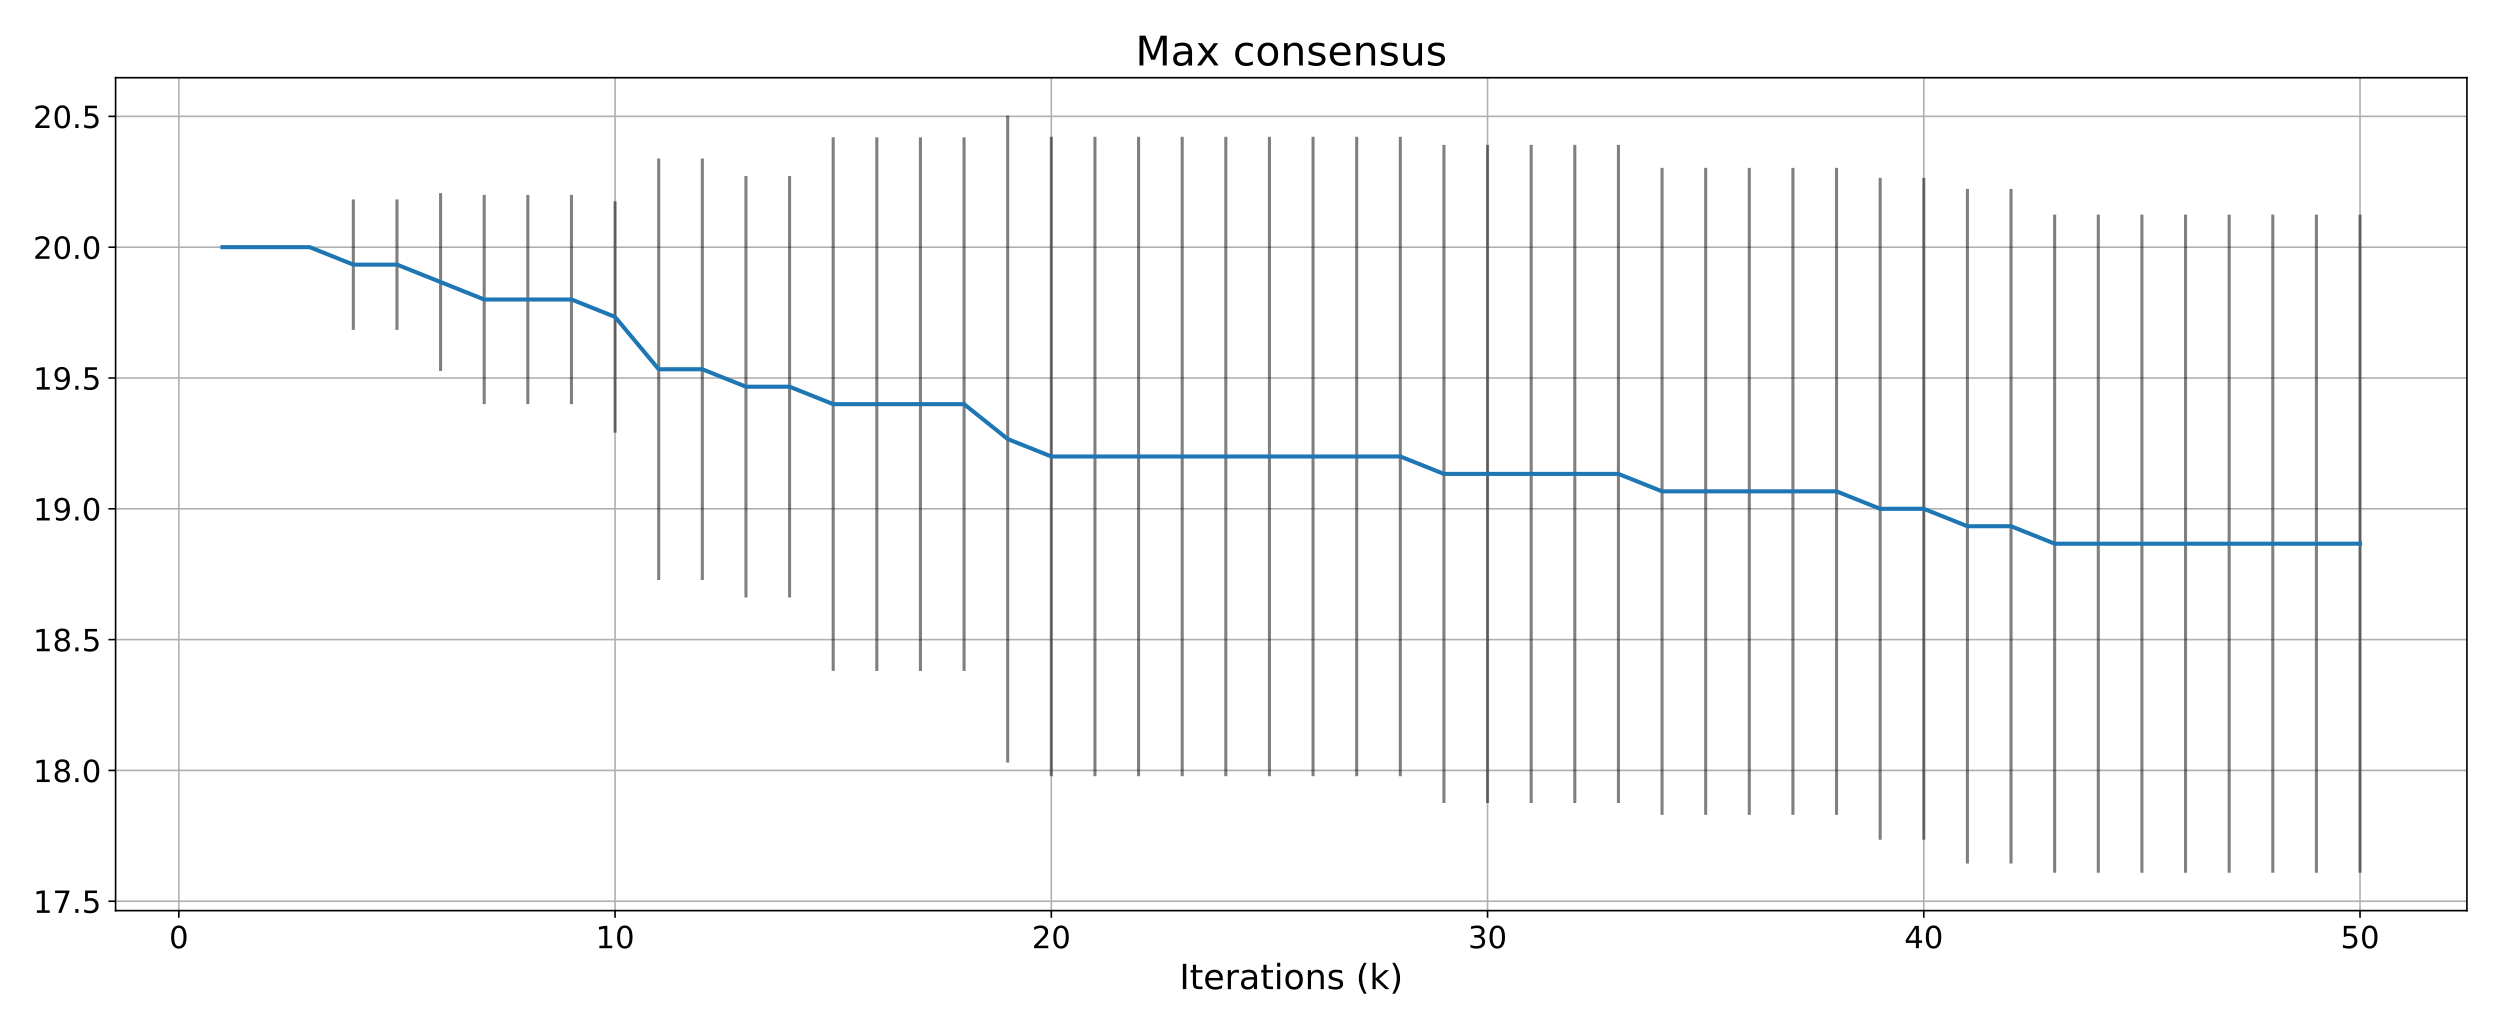 <?xml version="1.0" encoding="utf-8" standalone="no"?>
<!DOCTYPE svg PUBLIC "-//W3C//DTD SVG 1.1//EN"
  "http://www.w3.org/Graphics/SVG/1.1/DTD/svg11.dtd">
<!-- Created with matplotlib (https://matplotlib.org/) -->
<svg height="504pt" version="1.1" viewBox="0 0 1224 504" width="1224pt" xmlns="http://www.w3.org/2000/svg" xmlns:xlink="http://www.w3.org/1999/xlink">
 <defs>
  <style type="text/css">
*{stroke-linecap:butt;stroke-linejoin:round;white-space:pre;}
  </style>
 </defs>
 <g id="figure_1">
  <g id="patch_1">
   <path d="M 0 504 
L 1224 504 
L 1224 0 
L 0 0 
z
" style="fill:#ffffff;"/>
  </g>
  <g id="axes_1">
   <g id="patch_2">
    <path d="M 56.59 445.84 
L 1207.8 445.84 
L 1207.8 38.04 
L 56.59 38.04 
z
" style="fill:#ffffff;"/>
   </g>
   <g id="matplotlib.axis_1">
    <g id="xtick_1">
     <g id="line2d_1">
      <path clip-path="url(#p413edac8d7)" d="M 87.559 445.84 
L 87.559 38.04 
" style="fill:none;stroke:#b0b0b0;stroke-linecap:square;stroke-width:0.8;"/>
     </g>
     <g id="line2d_2">
      <defs>
       <path d="M 0 0 
L 0 3.5 
" id="m6148ec62ad" style="stroke:#000000;stroke-width:0.8;"/>
      </defs>
      <g>
       <use style="stroke:#000000;stroke-width:0.8;" x="87.559" xlink:href="#m6148ec62ad" y="445.84"/>
      </g>
     </g>
     <g id="text_1">
      <!-- 0 -->
      <defs>
       <path d="M 31.781 66.406 
Q 24.172 66.406 20.328 58.906 
Q 16.5 51.422 16.5 36.375 
Q 16.5 21.391 20.328 13.891 
Q 24.172 6.391 31.781 6.391 
Q 39.453 6.391 43.281 13.891 
Q 47.125 21.391 47.125 36.375 
Q 47.125 51.422 43.281 58.906 
Q 39.453 66.406 31.781 66.406 
z
M 31.781 74.219 
Q 44.047 74.219 50.516 64.516 
Q 56.984 54.828 56.984 36.375 
Q 56.984 17.969 50.516 8.266 
Q 44.047 -1.422 31.781 -1.422 
Q 19.531 -1.422 13.062 8.266 
Q 6.594 17.969 6.594 36.375 
Q 6.594 54.828 13.062 64.516 
Q 19.531 74.219 31.781 74.219 
z
" id="DejaVuSans-48"/>
      </defs>
      <g transform="translate(82.788 464.238)scale(0.15 -0.15)">
       <use xlink:href="#DejaVuSans-48"/>
      </g>
     </g>
    </g>
    <g id="xtick_2">
     <g id="line2d_3">
      <path clip-path="url(#p413edac8d7)" d="M 301.142 445.84 
L 301.142 38.04 
" style="fill:none;stroke:#b0b0b0;stroke-linecap:square;stroke-width:0.8;"/>
     </g>
     <g id="line2d_4">
      <g>
       <use style="stroke:#000000;stroke-width:0.8;" x="301.142" xlink:href="#m6148ec62ad" y="445.84"/>
      </g>
     </g>
     <g id="text_2">
      <!-- 10 -->
      <defs>
       <path d="M 12.406 8.297 
L 28.516 8.297 
L 28.516 63.922 
L 10.984 60.406 
L 10.984 69.391 
L 28.422 72.906 
L 38.281 72.906 
L 38.281 8.297 
L 54.391 8.297 
L 54.391 0 
L 12.406 0 
z
" id="DejaVuSans-49"/>
      </defs>
      <g transform="translate(291.598 464.238)scale(0.15 -0.15)">
       <use xlink:href="#DejaVuSans-49"/>
       <use x="63.623" xlink:href="#DejaVuSans-48"/>
      </g>
     </g>
    </g>
    <g id="xtick_3">
     <g id="line2d_5">
      <path clip-path="url(#p413edac8d7)" d="M 514.725 445.84 
L 514.725 38.04 
" style="fill:none;stroke:#b0b0b0;stroke-linecap:square;stroke-width:0.8;"/>
     </g>
     <g id="line2d_6">
      <g>
       <use style="stroke:#000000;stroke-width:0.8;" x="514.725" xlink:href="#m6148ec62ad" y="445.84"/>
      </g>
     </g>
     <g id="text_3">
      <!-- 20 -->
      <defs>
       <path d="M 19.188 8.297 
L 53.609 8.297 
L 53.609 0 
L 7.328 0 
L 7.328 8.297 
Q 12.938 14.109 22.625 23.891 
Q 32.328 33.688 34.812 36.531 
Q 39.547 41.844 41.422 45.531 
Q 43.312 49.219 43.312 52.781 
Q 43.312 58.594 39.234 62.25 
Q 35.156 65.922 28.609 65.922 
Q 23.969 65.922 18.812 64.312 
Q 13.672 62.703 7.812 59.422 
L 7.812 69.391 
Q 13.766 71.781 18.938 73 
Q 24.125 74.219 28.422 74.219 
Q 39.75 74.219 46.484 68.547 
Q 53.219 62.891 53.219 53.422 
Q 53.219 48.922 51.531 44.891 
Q 49.859 40.875 45.406 35.406 
Q 44.188 33.984 37.641 27.219 
Q 31.109 20.453 19.188 8.297 
z
" id="DejaVuSans-50"/>
      </defs>
      <g transform="translate(505.181 464.238)scale(0.15 -0.15)">
       <use xlink:href="#DejaVuSans-50"/>
       <use x="63.623" xlink:href="#DejaVuSans-48"/>
      </g>
     </g>
    </g>
    <g id="xtick_4">
     <g id="line2d_7">
      <path clip-path="url(#p413edac8d7)" d="M 728.307 445.84 
L 728.307 38.04 
" style="fill:none;stroke:#b0b0b0;stroke-linecap:square;stroke-width:0.8;"/>
     </g>
     <g id="line2d_8">
      <g>
       <use style="stroke:#000000;stroke-width:0.8;" x="728.307" xlink:href="#m6148ec62ad" y="445.84"/>
      </g>
     </g>
     <g id="text_4">
      <!-- 30 -->
      <defs>
       <path d="M 40.578 39.312 
Q 47.656 37.797 51.625 33 
Q 55.609 28.219 55.609 21.188 
Q 55.609 10.406 48.188 4.484 
Q 40.766 -1.422 27.094 -1.422 
Q 22.516 -1.422 17.656 -0.516 
Q 12.797 0.391 7.625 2.203 
L 7.625 11.719 
Q 11.719 9.328 16.594 8.109 
Q 21.484 6.891 26.812 6.891 
Q 36.078 6.891 40.938 10.547 
Q 45.797 14.203 45.797 21.188 
Q 45.797 27.641 41.281 31.266 
Q 36.766 34.906 28.719 34.906 
L 20.219 34.906 
L 20.219 43.016 
L 29.109 43.016 
Q 36.375 43.016 40.234 45.922 
Q 44.094 48.828 44.094 54.297 
Q 44.094 59.906 40.109 62.906 
Q 36.141 65.922 28.719 65.922 
Q 24.656 65.922 20.016 65.031 
Q 15.375 64.156 9.812 62.312 
L 9.812 71.094 
Q 15.438 72.656 20.344 73.438 
Q 25.25 74.219 29.594 74.219 
Q 40.828 74.219 47.359 69.109 
Q 53.906 64.016 53.906 55.328 
Q 53.906 49.266 50.438 45.094 
Q 46.969 40.922 40.578 39.312 
z
" id="DejaVuSans-51"/>
      </defs>
      <g transform="translate(718.763 464.238)scale(0.15 -0.15)">
       <use xlink:href="#DejaVuSans-51"/>
       <use x="63.623" xlink:href="#DejaVuSans-48"/>
      </g>
     </g>
    </g>
    <g id="xtick_5">
     <g id="line2d_9">
      <path clip-path="url(#p413edac8d7)" d="M 941.89 445.84 
L 941.89 38.04 
" style="fill:none;stroke:#b0b0b0;stroke-linecap:square;stroke-width:0.8;"/>
     </g>
     <g id="line2d_10">
      <g>
       <use style="stroke:#000000;stroke-width:0.8;" x="941.89" xlink:href="#m6148ec62ad" y="445.84"/>
      </g>
     </g>
     <g id="text_5">
      <!-- 40 -->
      <defs>
       <path d="M 37.797 64.312 
L 12.891 25.391 
L 37.797 25.391 
z
M 35.203 72.906 
L 47.609 72.906 
L 47.609 25.391 
L 58.016 25.391 
L 58.016 17.188 
L 47.609 17.188 
L 47.609 0 
L 37.797 0 
L 37.797 17.188 
L 4.891 17.188 
L 4.891 26.703 
z
" id="DejaVuSans-52"/>
      </defs>
      <g transform="translate(932.346 464.238)scale(0.15 -0.15)">
       <use xlink:href="#DejaVuSans-52"/>
       <use x="63.623" xlink:href="#DejaVuSans-48"/>
      </g>
     </g>
    </g>
    <g id="xtick_6">
     <g id="line2d_11">
      <path clip-path="url(#p413edac8d7)" d="M 1155.472 445.84 
L 1155.472 38.04 
" style="fill:none;stroke:#b0b0b0;stroke-linecap:square;stroke-width:0.8;"/>
     </g>
     <g id="line2d_12">
      <g>
       <use style="stroke:#000000;stroke-width:0.8;" x="1155.472" xlink:href="#m6148ec62ad" y="445.84"/>
      </g>
     </g>
     <g id="text_6">
      <!-- 50 -->
      <defs>
       <path d="M 10.797 72.906 
L 49.516 72.906 
L 49.516 64.594 
L 19.828 64.594 
L 19.828 46.734 
Q 21.969 47.469 24.109 47.828 
Q 26.266 48.188 28.422 48.188 
Q 40.625 48.188 47.75 41.5 
Q 54.891 34.812 54.891 23.391 
Q 54.891 11.625 47.562 5.094 
Q 40.234 -1.422 26.906 -1.422 
Q 22.312 -1.422 17.547 -0.641 
Q 12.797 0.141 7.719 1.703 
L 7.719 11.625 
Q 12.109 9.234 16.797 8.062 
Q 21.484 6.891 26.703 6.891 
Q 35.156 6.891 40.078 11.328 
Q 45.016 15.766 45.016 23.391 
Q 45.016 31 40.078 35.438 
Q 35.156 39.891 26.703 39.891 
Q 22.75 39.891 18.812 39.016 
Q 14.891 38.141 10.797 36.281 
z
" id="DejaVuSans-53"/>
      </defs>
      <g transform="translate(1145.929 464.238)scale(0.15 -0.15)">
       <use xlink:href="#DejaVuSans-53"/>
       <use x="63.623" xlink:href="#DejaVuSans-48"/>
      </g>
     </g>
    </g>
    <g id="text_7">
     <!-- Iterations (k) -->
     <defs>
      <path d="M 9.812 72.906 
L 19.672 72.906 
L 19.672 0 
L 9.812 0 
z
" id="DejaVuSans-73"/>
      <path d="M 18.312 70.219 
L 18.312 54.688 
L 36.812 54.688 
L 36.812 47.703 
L 18.312 47.703 
L 18.312 18.016 
Q 18.312 11.328 20.141 9.422 
Q 21.969 7.516 27.594 7.516 
L 36.812 7.516 
L 36.812 0 
L 27.594 0 
Q 17.188 0 13.234 3.875 
Q 9.281 7.766 9.281 18.016 
L 9.281 47.703 
L 2.688 47.703 
L 2.688 54.688 
L 9.281 54.688 
L 9.281 70.219 
z
" id="DejaVuSans-116"/>
      <path d="M 56.203 29.594 
L 56.203 25.203 
L 14.891 25.203 
Q 15.484 15.922 20.484 11.062 
Q 25.484 6.203 34.422 6.203 
Q 39.594 6.203 44.453 7.469 
Q 49.312 8.734 54.109 11.281 
L 54.109 2.781 
Q 49.266 0.734 44.188 -0.344 
Q 39.109 -1.422 33.891 -1.422 
Q 20.797 -1.422 13.156 6.188 
Q 5.516 13.812 5.516 26.812 
Q 5.516 40.234 12.766 48.109 
Q 20.016 56 32.328 56 
Q 43.359 56 49.781 48.891 
Q 56.203 41.797 56.203 29.594 
z
M 47.219 32.234 
Q 47.125 39.594 43.094 43.984 
Q 39.062 48.391 32.422 48.391 
Q 24.906 48.391 20.391 44.141 
Q 15.875 39.891 15.188 32.172 
z
" id="DejaVuSans-101"/>
      <path d="M 41.109 46.297 
Q 39.594 47.172 37.812 47.578 
Q 36.031 48 33.891 48 
Q 26.266 48 22.188 43.047 
Q 18.109 38.094 18.109 28.812 
L 18.109 0 
L 9.078 0 
L 9.078 54.688 
L 18.109 54.688 
L 18.109 46.188 
Q 20.953 51.172 25.484 53.578 
Q 30.031 56 36.531 56 
Q 37.453 56 38.578 55.875 
Q 39.703 55.766 41.062 55.516 
z
" id="DejaVuSans-114"/>
      <path d="M 34.281 27.484 
Q 23.391 27.484 19.188 25 
Q 14.984 22.516 14.984 16.5 
Q 14.984 11.719 18.141 8.906 
Q 21.297 6.109 26.703 6.109 
Q 34.188 6.109 38.703 11.406 
Q 43.219 16.703 43.219 25.484 
L 43.219 27.484 
z
M 52.203 31.203 
L 52.203 0 
L 43.219 0 
L 43.219 8.297 
Q 40.141 3.328 35.547 0.953 
Q 30.953 -1.422 24.312 -1.422 
Q 15.922 -1.422 10.953 3.297 
Q 6 8.016 6 15.922 
Q 6 25.141 12.172 29.828 
Q 18.359 34.516 30.609 34.516 
L 43.219 34.516 
L 43.219 35.406 
Q 43.219 41.609 39.141 45 
Q 35.062 48.391 27.688 48.391 
Q 23 48.391 18.547 47.266 
Q 14.109 46.141 10.016 43.891 
L 10.016 52.203 
Q 14.938 54.109 19.578 55.047 
Q 24.219 56 28.609 56 
Q 40.484 56 46.344 49.844 
Q 52.203 43.703 52.203 31.203 
z
" id="DejaVuSans-97"/>
      <path d="M 9.422 54.688 
L 18.406 54.688 
L 18.406 0 
L 9.422 0 
z
M 9.422 75.984 
L 18.406 75.984 
L 18.406 64.594 
L 9.422 64.594 
z
" id="DejaVuSans-105"/>
      <path d="M 30.609 48.391 
Q 23.391 48.391 19.188 42.75 
Q 14.984 37.109 14.984 27.297 
Q 14.984 17.484 19.156 11.844 
Q 23.344 6.203 30.609 6.203 
Q 37.797 6.203 41.984 11.859 
Q 46.188 17.531 46.188 27.297 
Q 46.188 37.016 41.984 42.703 
Q 37.797 48.391 30.609 48.391 
z
M 30.609 56 
Q 42.328 56 49.016 48.375 
Q 55.719 40.766 55.719 27.297 
Q 55.719 13.875 49.016 6.219 
Q 42.328 -1.422 30.609 -1.422 
Q 18.844 -1.422 12.172 6.219 
Q 5.516 13.875 5.516 27.297 
Q 5.516 40.766 12.172 48.375 
Q 18.844 56 30.609 56 
z
" id="DejaVuSans-111"/>
      <path d="M 54.891 33.016 
L 54.891 0 
L 45.906 0 
L 45.906 32.719 
Q 45.906 40.484 42.875 44.328 
Q 39.844 48.188 33.797 48.188 
Q 26.516 48.188 22.312 43.547 
Q 18.109 38.922 18.109 30.906 
L 18.109 0 
L 9.078 0 
L 9.078 54.688 
L 18.109 54.688 
L 18.109 46.188 
Q 21.344 51.125 25.703 53.562 
Q 30.078 56 35.797 56 
Q 45.219 56 50.047 50.172 
Q 54.891 44.344 54.891 33.016 
z
" id="DejaVuSans-110"/>
      <path d="M 44.281 53.078 
L 44.281 44.578 
Q 40.484 46.531 36.375 47.5 
Q 32.281 48.484 27.875 48.484 
Q 21.188 48.484 17.844 46.438 
Q 14.5 44.391 14.5 40.281 
Q 14.5 37.156 16.891 35.375 
Q 19.281 33.594 26.516 31.984 
L 29.594 31.297 
Q 39.156 29.25 43.188 25.516 
Q 47.219 21.781 47.219 15.094 
Q 47.219 7.469 41.188 3.016 
Q 35.156 -1.422 24.609 -1.422 
Q 20.219 -1.422 15.453 -0.562 
Q 10.688 0.297 5.422 2 
L 5.422 11.281 
Q 10.406 8.688 15.234 7.391 
Q 20.062 6.109 24.812 6.109 
Q 31.156 6.109 34.562 8.281 
Q 37.984 10.453 37.984 14.406 
Q 37.984 18.062 35.516 20.016 
Q 33.062 21.969 24.703 23.781 
L 21.578 24.516 
Q 13.234 26.266 9.516 29.906 
Q 5.812 33.547 5.812 39.891 
Q 5.812 47.609 11.281 51.797 
Q 16.75 56 26.812 56 
Q 31.781 56 36.172 55.266 
Q 40.578 54.547 44.281 53.078 
z
" id="DejaVuSans-115"/>
      <path id="DejaVuSans-32"/>
      <path d="M 31 75.875 
Q 24.469 64.656 21.281 53.656 
Q 18.109 42.672 18.109 31.391 
Q 18.109 20.125 21.312 9.062 
Q 24.516 -2 31 -13.188 
L 23.188 -13.188 
Q 15.875 -1.703 12.234 9.375 
Q 8.594 20.453 8.594 31.391 
Q 8.594 42.281 12.203 53.312 
Q 15.828 64.359 23.188 75.875 
z
" id="DejaVuSans-40"/>
      <path d="M 9.078 75.984 
L 18.109 75.984 
L 18.109 31.109 
L 44.922 54.688 
L 56.391 54.688 
L 27.391 29.109 
L 57.625 0 
L 45.906 0 
L 18.109 26.703 
L 18.109 0 
L 9.078 0 
z
" id="DejaVuSans-107"/>
      <path d="M 8.016 75.875 
L 15.828 75.875 
Q 23.141 64.359 26.781 53.312 
Q 30.422 42.281 30.422 31.391 
Q 30.422 20.453 26.781 9.375 
Q 23.141 -1.703 15.828 -13.188 
L 8.016 -13.188 
Q 14.5 -2 17.703 9.062 
Q 20.906 20.125 20.906 31.391 
Q 20.906 42.672 17.703 53.656 
Q 14.5 64.656 8.016 75.875 
z
" id="DejaVuSans-41"/>
     </defs>
     <g transform="translate(577.456 484.275)scale(0.17 -0.17)">
      <use xlink:href="#DejaVuSans-73"/>
      <use x="29.492" xlink:href="#DejaVuSans-116"/>
      <use x="68.701" xlink:href="#DejaVuSans-101"/>
      <use x="130.225" xlink:href="#DejaVuSans-114"/>
      <use x="171.338" xlink:href="#DejaVuSans-97"/>
      <use x="232.617" xlink:href="#DejaVuSans-116"/>
      <use x="271.826" xlink:href="#DejaVuSans-105"/>
      <use x="299.609" xlink:href="#DejaVuSans-111"/>
      <use x="360.791" xlink:href="#DejaVuSans-110"/>
      <use x="424.17" xlink:href="#DejaVuSans-115"/>
      <use x="476.27" xlink:href="#DejaVuSans-32"/>
      <use x="508.057" xlink:href="#DejaVuSans-40"/>
      <use x="547.07" xlink:href="#DejaVuSans-107"/>
      <use x="604.98" xlink:href="#DejaVuSans-41"/>
     </g>
    </g>
   </g>
   <g id="matplotlib.axis_2">
    <g id="ytick_1">
     <g id="line2d_13">
      <path clip-path="url(#p413edac8d7)" d="M 56.59 441.24 
L 1207.8 441.24 
" style="fill:none;stroke:#b0b0b0;stroke-linecap:square;stroke-width:0.8;"/>
     </g>
     <g id="line2d_14">
      <defs>
       <path d="M 0 0 
L -3.5 0 
" id="meb50c42aa2" style="stroke:#000000;stroke-width:0.8;"/>
      </defs>
      <g>
       <use style="stroke:#000000;stroke-width:0.8;" x="56.59" xlink:href="#meb50c42aa2" y="441.24"/>
      </g>
     </g>
     <g id="text_8">
      <!-- 17.5 -->
      <defs>
       <path d="M 8.203 72.906 
L 55.078 72.906 
L 55.078 68.703 
L 28.609 0 
L 18.312 0 
L 43.219 64.594 
L 8.203 64.594 
z
" id="DejaVuSans-55"/>
       <path d="M 10.688 12.406 
L 21 12.406 
L 21 0 
L 10.688 0 
z
" id="DejaVuSans-46"/>
      </defs>
      <g transform="translate(16.192 446.939)scale(0.15 -0.15)">
       <use xlink:href="#DejaVuSans-49"/>
       <use x="63.623" xlink:href="#DejaVuSans-55"/>
       <use x="127.246" xlink:href="#DejaVuSans-46"/>
       <use x="159.033" xlink:href="#DejaVuSans-53"/>
      </g>
     </g>
    </g>
    <g id="ytick_2">
     <g id="line2d_15">
      <path clip-path="url(#p413edac8d7)" d="M 56.59 377.196 
L 1207.8 377.196 
" style="fill:none;stroke:#b0b0b0;stroke-linecap:square;stroke-width:0.8;"/>
     </g>
     <g id="line2d_16">
      <g>
       <use style="stroke:#000000;stroke-width:0.8;" x="56.59" xlink:href="#meb50c42aa2" y="377.196"/>
      </g>
     </g>
     <g id="text_9">
      <!-- 18.0 -->
      <defs>
       <path d="M 31.781 34.625 
Q 24.75 34.625 20.719 30.859 
Q 16.703 27.094 16.703 20.516 
Q 16.703 13.922 20.719 10.156 
Q 24.75 6.391 31.781 6.391 
Q 38.812 6.391 42.859 10.172 
Q 46.922 13.969 46.922 20.516 
Q 46.922 27.094 42.891 30.859 
Q 38.875 34.625 31.781 34.625 
z
M 21.922 38.812 
Q 15.578 40.375 12.031 44.719 
Q 8.5 49.078 8.5 55.328 
Q 8.5 64.062 14.719 69.141 
Q 20.953 74.219 31.781 74.219 
Q 42.672 74.219 48.875 69.141 
Q 55.078 64.062 55.078 55.328 
Q 55.078 49.078 51.531 44.719 
Q 48 40.375 41.703 38.812 
Q 48.828 37.156 52.797 32.312 
Q 56.781 27.484 56.781 20.516 
Q 56.781 9.906 50.312 4.234 
Q 43.844 -1.422 31.781 -1.422 
Q 19.734 -1.422 13.25 4.234 
Q 6.781 9.906 6.781 20.516 
Q 6.781 27.484 10.781 32.312 
Q 14.797 37.156 21.922 38.812 
z
M 18.312 54.391 
Q 18.312 48.734 21.844 45.562 
Q 25.391 42.391 31.781 42.391 
Q 38.141 42.391 41.719 45.562 
Q 45.312 48.734 45.312 54.391 
Q 45.312 60.062 41.719 63.234 
Q 38.141 66.406 31.781 66.406 
Q 25.391 66.406 21.844 63.234 
Q 18.312 60.062 18.312 54.391 
z
" id="DejaVuSans-56"/>
      </defs>
      <g transform="translate(16.192 382.895)scale(0.15 -0.15)">
       <use xlink:href="#DejaVuSans-49"/>
       <use x="63.623" xlink:href="#DejaVuSans-56"/>
       <use x="127.246" xlink:href="#DejaVuSans-46"/>
       <use x="159.033" xlink:href="#DejaVuSans-48"/>
      </g>
     </g>
    </g>
    <g id="ytick_3">
     <g id="line2d_17">
      <path clip-path="url(#p413edac8d7)" d="M 56.59 313.153 
L 1207.8 313.153 
" style="fill:none;stroke:#b0b0b0;stroke-linecap:square;stroke-width:0.8;"/>
     </g>
     <g id="line2d_18">
      <g>
       <use style="stroke:#000000;stroke-width:0.8;" x="56.59" xlink:href="#meb50c42aa2" y="313.153"/>
      </g>
     </g>
     <g id="text_10">
      <!-- 18.5 -->
      <g transform="translate(16.192 318.852)scale(0.15 -0.15)">
       <use xlink:href="#DejaVuSans-49"/>
       <use x="63.623" xlink:href="#DejaVuSans-56"/>
       <use x="127.246" xlink:href="#DejaVuSans-46"/>
       <use x="159.033" xlink:href="#DejaVuSans-53"/>
      </g>
     </g>
    </g>
    <g id="ytick_4">
     <g id="line2d_19">
      <path clip-path="url(#p413edac8d7)" d="M 56.59 249.11 
L 1207.8 249.11 
" style="fill:none;stroke:#b0b0b0;stroke-linecap:square;stroke-width:0.8;"/>
     </g>
     <g id="line2d_20">
      <g>
       <use style="stroke:#000000;stroke-width:0.8;" x="56.59" xlink:href="#meb50c42aa2" y="249.11"/>
      </g>
     </g>
     <g id="text_11">
      <!-- 19.0 -->
      <defs>
       <path d="M 10.984 1.516 
L 10.984 10.5 
Q 14.703 8.734 18.5 7.812 
Q 22.312 6.891 25.984 6.891 
Q 35.75 6.891 40.891 13.453 
Q 46.047 20.016 46.781 33.406 
Q 43.953 29.203 39.594 26.953 
Q 35.25 24.703 29.984 24.703 
Q 19.047 24.703 12.672 31.312 
Q 6.297 37.938 6.297 49.422 
Q 6.297 60.641 12.938 67.422 
Q 19.578 74.219 30.609 74.219 
Q 43.266 74.219 49.922 64.516 
Q 56.594 54.828 56.594 36.375 
Q 56.594 19.141 48.406 8.859 
Q 40.234 -1.422 26.422 -1.422 
Q 22.703 -1.422 18.891 -0.688 
Q 15.094 0.047 10.984 1.516 
z
M 30.609 32.422 
Q 37.25 32.422 41.125 36.953 
Q 45.016 41.5 45.016 49.422 
Q 45.016 57.281 41.125 61.844 
Q 37.25 66.406 30.609 66.406 
Q 23.969 66.406 20.094 61.844 
Q 16.219 57.281 16.219 49.422 
Q 16.219 41.5 20.094 36.953 
Q 23.969 32.422 30.609 32.422 
z
" id="DejaVuSans-57"/>
      </defs>
      <g transform="translate(16.192 254.809)scale(0.15 -0.15)">
       <use xlink:href="#DejaVuSans-49"/>
       <use x="63.623" xlink:href="#DejaVuSans-57"/>
       <use x="127.246" xlink:href="#DejaVuSans-46"/>
       <use x="159.033" xlink:href="#DejaVuSans-48"/>
      </g>
     </g>
    </g>
    <g id="ytick_5">
     <g id="line2d_21">
      <path clip-path="url(#p413edac8d7)" d="M 56.59 185.066 
L 1207.8 185.066 
" style="fill:none;stroke:#b0b0b0;stroke-linecap:square;stroke-width:0.8;"/>
     </g>
     <g id="line2d_22">
      <g>
       <use style="stroke:#000000;stroke-width:0.8;" x="56.59" xlink:href="#meb50c42aa2" y="185.066"/>
      </g>
     </g>
     <g id="text_12">
      <!-- 19.5 -->
      <g transform="translate(16.192 190.765)scale(0.15 -0.15)">
       <use xlink:href="#DejaVuSans-49"/>
       <use x="63.623" xlink:href="#DejaVuSans-57"/>
       <use x="127.246" xlink:href="#DejaVuSans-46"/>
       <use x="159.033" xlink:href="#DejaVuSans-53"/>
      </g>
     </g>
    </g>
    <g id="ytick_6">
     <g id="line2d_23">
      <path clip-path="url(#p413edac8d7)" d="M 56.59 121.023 
L 1207.8 121.023 
" style="fill:none;stroke:#b0b0b0;stroke-linecap:square;stroke-width:0.8;"/>
     </g>
     <g id="line2d_24">
      <g>
       <use style="stroke:#000000;stroke-width:0.8;" x="56.59" xlink:href="#meb50c42aa2" y="121.023"/>
      </g>
     </g>
     <g id="text_13">
      <!-- 20.0 -->
      <g transform="translate(16.192 126.722)scale(0.15 -0.15)">
       <use xlink:href="#DejaVuSans-50"/>
       <use x="63.623" xlink:href="#DejaVuSans-48"/>
       <use x="127.246" xlink:href="#DejaVuSans-46"/>
       <use x="159.033" xlink:href="#DejaVuSans-48"/>
      </g>
     </g>
    </g>
    <g id="ytick_7">
     <g id="line2d_25">
      <path clip-path="url(#p413edac8d7)" d="M 56.59 56.98 
L 1207.8 56.98 
" style="fill:none;stroke:#b0b0b0;stroke-linecap:square;stroke-width:0.8;"/>
     </g>
     <g id="line2d_26">
      <g>
       <use style="stroke:#000000;stroke-width:0.8;" x="56.59" xlink:href="#meb50c42aa2" y="56.98"/>
      </g>
     </g>
     <g id="text_14">
      <!-- 20.5 -->
      <g transform="translate(16.192 62.679)scale(0.15 -0.15)">
       <use xlink:href="#DejaVuSans-50"/>
       <use x="63.623" xlink:href="#DejaVuSans-48"/>
       <use x="127.246" xlink:href="#DejaVuSans-46"/>
       <use x="159.033" xlink:href="#DejaVuSans-53"/>
      </g>
     </g>
    </g>
   </g>
   <g id="LineCollection_1">
    <path clip-path="url(#p413edac8d7)" d="M 108.918 121.023 
L 108.918 121.023 
" style="fill:none;stroke:#000000;stroke-opacity:0.5;stroke-width:1.5;"/>
    <path clip-path="url(#p413edac8d7)" d="M 130.276 121.023 
L 130.276 121.023 
" style="fill:none;stroke:#000000;stroke-opacity:0.5;stroke-width:1.5;"/>
    <path clip-path="url(#p413edac8d7)" d="M 151.634 121.023 
L 151.634 121.023 
" style="fill:none;stroke:#000000;stroke-opacity:0.5;stroke-width:1.5;"/>
    <path clip-path="url(#p413edac8d7)" d="M 172.992 161.513 
L 172.992 97.612 
" style="fill:none;stroke:#000000;stroke-opacity:0.5;stroke-width:1.5;"/>
    <path clip-path="url(#p413edac8d7)" d="M 194.351 161.513 
L 194.351 97.612 
" style="fill:none;stroke:#000000;stroke-opacity:0.5;stroke-width:1.5;"/>
    <path clip-path="url(#p413edac8d7)" d="M 215.709 181.642 
L 215.709 94.56 
" style="fill:none;stroke:#000000;stroke-opacity:0.5;stroke-width:1.5;"/>
    <path clip-path="url(#p413edac8d7)" d="M 237.067 197.875 
L 237.067 95.406 
" style="fill:none;stroke:#000000;stroke-opacity:0.5;stroke-width:1.5;"/>
    <path clip-path="url(#p413edac8d7)" d="M 258.426 197.875 
L 258.426 95.406 
" style="fill:none;stroke:#000000;stroke-opacity:0.5;stroke-width:1.5;"/>
    <path clip-path="url(#p413edac8d7)" d="M 279.784 197.875 
L 279.784 95.406 
" style="fill:none;stroke:#000000;stroke-opacity:0.5;stroke-width:1.5;"/>
    <path clip-path="url(#p413edac8d7)" d="M 301.142 211.822 
L 301.142 98.537 
" style="fill:none;stroke:#000000;stroke-opacity:0.5;stroke-width:1.5;"/>
    <path clip-path="url(#p413edac8d7)" d="M 322.5 283.975 
L 322.5 77.618 
" style="fill:none;stroke:#000000;stroke-opacity:0.5;stroke-width:1.5;"/>
    <path clip-path="url(#p413edac8d7)" d="M 343.859 283.975 
L 343.859 77.618 
" style="fill:none;stroke:#000000;stroke-opacity:0.5;stroke-width:1.5;"/>
    <path clip-path="url(#p413edac8d7)" d="M 365.217 292.514 
L 365.217 86.157 
" style="fill:none;stroke:#000000;stroke-opacity:0.5;stroke-width:1.5;"/>
    <path clip-path="url(#p413edac8d7)" d="M 386.575 292.514 
L 386.575 86.157 
" style="fill:none;stroke:#000000;stroke-opacity:0.5;stroke-width:1.5;"/>
    <path clip-path="url(#p413edac8d7)" d="M 407.933 328.498 
L 407.933 67.252 
" style="fill:none;stroke:#000000;stroke-opacity:0.5;stroke-width:1.5;"/>
    <path clip-path="url(#p413edac8d7)" d="M 429.292 328.498 
L 429.292 67.252 
" style="fill:none;stroke:#000000;stroke-opacity:0.5;stroke-width:1.5;"/>
    <path clip-path="url(#p413edac8d7)" d="M 450.65 328.498 
L 450.65 67.252 
" style="fill:none;stroke:#000000;stroke-opacity:0.5;stroke-width:1.5;"/>
    <path clip-path="url(#p413edac8d7)" d="M 472.008 328.498 
L 472.008 67.252 
" style="fill:none;stroke:#000000;stroke-opacity:0.5;stroke-width:1.5;"/>
    <path clip-path="url(#p413edac8d7)" d="M 493.366 373.33 
L 493.366 56.576 
" style="fill:none;stroke:#000000;stroke-opacity:0.5;stroke-width:1.5;"/>
    <path clip-path="url(#p413edac8d7)" d="M 514.725 380.017 
L 514.725 66.968 
" style="fill:none;stroke:#000000;stroke-opacity:0.5;stroke-width:1.5;"/>
    <path clip-path="url(#p413edac8d7)" d="M 536.083 380.017 
L 536.083 66.968 
" style="fill:none;stroke:#000000;stroke-opacity:0.5;stroke-width:1.5;"/>
    <path clip-path="url(#p413edac8d7)" d="M 557.441 380.017 
L 557.441 66.968 
" style="fill:none;stroke:#000000;stroke-opacity:0.5;stroke-width:1.5;"/>
    <path clip-path="url(#p413edac8d7)" d="M 578.799 380.017 
L 578.799 66.968 
" style="fill:none;stroke:#000000;stroke-opacity:0.5;stroke-width:1.5;"/>
    <path clip-path="url(#p413edac8d7)" d="M 600.158 380.017 
L 600.158 66.968 
" style="fill:none;stroke:#000000;stroke-opacity:0.5;stroke-width:1.5;"/>
    <path clip-path="url(#p413edac8d7)" d="M 621.516 380.017 
L 621.516 66.968 
" style="fill:none;stroke:#000000;stroke-opacity:0.5;stroke-width:1.5;"/>
    <path clip-path="url(#p413edac8d7)" d="M 642.874 380.017 
L 642.874 66.968 
" style="fill:none;stroke:#000000;stroke-opacity:0.5;stroke-width:1.5;"/>
    <path clip-path="url(#p413edac8d7)" d="M 664.232 380.017 
L 664.232 66.968 
" style="fill:none;stroke:#000000;stroke-opacity:0.5;stroke-width:1.5;"/>
    <path clip-path="url(#p413edac8d7)" d="M 685.591 380.017 
L 685.591 66.968 
" style="fill:none;stroke:#000000;stroke-opacity:0.5;stroke-width:1.5;"/>
    <path clip-path="url(#p413edac8d7)" d="M 706.949 393.147 
L 706.949 70.916 
" style="fill:none;stroke:#000000;stroke-opacity:0.5;stroke-width:1.5;"/>
    <path clip-path="url(#p413edac8d7)" d="M 728.307 393.147 
L 728.307 70.916 
" style="fill:none;stroke:#000000;stroke-opacity:0.5;stroke-width:1.5;"/>
    <path clip-path="url(#p413edac8d7)" d="M 749.665 393.147 
L 749.665 70.916 
" style="fill:none;stroke:#000000;stroke-opacity:0.5;stroke-width:1.5;"/>
    <path clip-path="url(#p413edac8d7)" d="M 771.024 393.147 
L 771.024 70.916 
" style="fill:none;stroke:#000000;stroke-opacity:0.5;stroke-width:1.5;"/>
    <path clip-path="url(#p413edac8d7)" d="M 792.382 393.147 
L 792.382 70.916 
" style="fill:none;stroke:#000000;stroke-opacity:0.5;stroke-width:1.5;"/>
    <path clip-path="url(#p413edac8d7)" d="M 813.74 398.948 
L 813.74 82.194 
" style="fill:none;stroke:#000000;stroke-opacity:0.5;stroke-width:1.5;"/>
    <path clip-path="url(#p413edac8d7)" d="M 835.098 398.948 
L 835.098 82.194 
" style="fill:none;stroke:#000000;stroke-opacity:0.5;stroke-width:1.5;"/>
    <path clip-path="url(#p413edac8d7)" d="M 856.457 398.948 
L 856.457 82.194 
" style="fill:none;stroke:#000000;stroke-opacity:0.5;stroke-width:1.5;"/>
    <path clip-path="url(#p413edac8d7)" d="M 877.815 398.948 
L 877.815 82.194 
" style="fill:none;stroke:#000000;stroke-opacity:0.5;stroke-width:1.5;"/>
    <path clip-path="url(#p413edac8d7)" d="M 899.173 398.948 
L 899.173 82.194 
" style="fill:none;stroke:#000000;stroke-opacity:0.5;stroke-width:1.5;"/>
    <path clip-path="url(#p413edac8d7)" d="M 920.531 411.128 
L 920.531 87.091 
" style="fill:none;stroke:#000000;stroke-opacity:0.5;stroke-width:1.5;"/>
    <path clip-path="url(#p413edac8d7)" d="M 941.89 411.128 
L 941.89 87.091 
" style="fill:none;stroke:#000000;stroke-opacity:0.5;stroke-width:1.5;"/>
    <path clip-path="url(#p413edac8d7)" d="M 963.248 422.787 
L 963.248 92.51 
" style="fill:none;stroke:#000000;stroke-opacity:0.5;stroke-width:1.5;"/>
    <path clip-path="url(#p413edac8d7)" d="M 984.606 422.787 
L 984.606 92.51 
" style="fill:none;stroke:#000000;stroke-opacity:0.5;stroke-width:1.5;"/>
    <path clip-path="url(#p413edac8d7)" d="M 1005.964 427.304 
L 1005.964 105.072 
" style="fill:none;stroke:#000000;stroke-opacity:0.5;stroke-width:1.5;"/>
    <path clip-path="url(#p413edac8d7)" d="M 1027.323 427.304 
L 1027.323 105.072 
" style="fill:none;stroke:#000000;stroke-opacity:0.5;stroke-width:1.5;"/>
    <path clip-path="url(#p413edac8d7)" d="M 1048.681 427.304 
L 1048.681 105.072 
" style="fill:none;stroke:#000000;stroke-opacity:0.5;stroke-width:1.5;"/>
    <path clip-path="url(#p413edac8d7)" d="M 1070.039 427.304 
L 1070.039 105.072 
" style="fill:none;stroke:#000000;stroke-opacity:0.5;stroke-width:1.5;"/>
    <path clip-path="url(#p413edac8d7)" d="M 1091.398 427.304 
L 1091.398 105.072 
" style="fill:none;stroke:#000000;stroke-opacity:0.5;stroke-width:1.5;"/>
    <path clip-path="url(#p413edac8d7)" d="M 1112.756 427.304 
L 1112.756 105.072 
" style="fill:none;stroke:#000000;stroke-opacity:0.5;stroke-width:1.5;"/>
    <path clip-path="url(#p413edac8d7)" d="M 1134.114 427.304 
L 1134.114 105.072 
" style="fill:none;stroke:#000000;stroke-opacity:0.5;stroke-width:1.5;"/>
    <path clip-path="url(#p413edac8d7)" d="M 1155.472 427.304 
L 1155.472 105.072 
" style="fill:none;stroke:#000000;stroke-opacity:0.5;stroke-width:1.5;"/>
   </g>
   <g id="line2d_27">
    <path clip-path="url(#p413edac8d7)" d="M 108.918 121.023 
L 130.276 121.023 
L 151.634 121.023 
L 172.992 129.562 
L 194.351 129.562 
L 215.709 138.101 
L 237.067 146.64 
L 258.426 146.64 
L 279.784 146.64 
L 301.142 155.18 
L 322.5 180.797 
L 343.859 180.797 
L 365.217 189.336 
L 386.575 189.336 
L 407.933 197.875 
L 429.292 197.875 
L 450.65 197.875 
L 472.008 197.875 
L 493.366 214.953 
L 514.725 223.492 
L 536.083 223.492 
L 557.441 223.492 
L 578.799 223.492 
L 600.158 223.492 
L 621.516 223.492 
L 642.874 223.492 
L 664.232 223.492 
L 685.591 223.492 
L 706.949 232.032 
L 728.307 232.032 
L 749.665 232.032 
L 771.024 232.032 
L 792.382 232.032 
L 813.74 240.571 
L 835.098 240.571 
L 856.457 240.571 
L 877.815 240.571 
L 899.173 240.571 
L 920.531 249.11 
L 941.89 249.11 
L 963.248 257.649 
L 984.606 257.649 
L 1005.964 266.188 
L 1027.323 266.188 
L 1048.681 266.188 
L 1070.039 266.188 
L 1091.398 266.188 
L 1112.756 266.188 
L 1134.114 266.188 
L 1155.472 266.188 
" style="fill:none;stroke:#1f77b4;stroke-linecap:square;stroke-width:2;"/>
   </g>
   <g id="line2d_28">
    <path clip-path="url(#p413edac8d7)" d="M 108.918 121.023 
L 130.276 121.023 
L 151.634 121.023 
L 172.992 129.562 
L 194.351 129.562 
L 215.709 138.101 
L 237.067 146.64 
L 258.426 146.64 
L 279.784 146.64 
L 301.142 155.18 
L 322.5 180.797 
L 343.859 180.797 
L 365.217 189.336 
L 386.575 189.336 
L 407.933 197.875 
L 429.292 197.875 
L 450.65 197.875 
L 472.008 197.875 
L 493.366 214.953 
L 514.725 223.492 
L 536.083 223.492 
L 557.441 223.492 
L 578.799 223.492 
L 600.158 223.492 
L 621.516 223.492 
L 642.874 223.492 
L 664.232 223.492 
L 685.591 223.492 
L 706.949 232.032 
L 728.307 232.032 
L 749.665 232.032 
L 771.024 232.032 
L 792.382 232.032 
L 813.74 240.571 
L 835.098 240.571 
L 856.457 240.571 
L 877.815 240.571 
L 899.173 240.571 
L 920.531 249.11 
L 941.89 249.11 
L 963.248 257.649 
L 984.606 257.649 
L 1005.964 266.188 
L 1027.323 266.188 
L 1048.681 266.188 
L 1070.039 266.188 
L 1091.398 266.188 
L 1112.756 266.188 
L 1134.114 266.188 
L 1155.472 266.188 
" style="fill:none;stroke:#1f77b4;stroke-linecap:square;stroke-opacity:0.5;stroke-width:1.5;"/>
   </g>
   <g id="patch_3">
    <path d="M 56.59 445.84 
L 56.59 38.04 
" style="fill:none;stroke:#000000;stroke-linecap:square;stroke-linejoin:miter;stroke-width:0.8;"/>
   </g>
   <g id="patch_4">
    <path d="M 1207.8 445.84 
L 1207.8 38.04 
" style="fill:none;stroke:#000000;stroke-linecap:square;stroke-linejoin:miter;stroke-width:0.8;"/>
   </g>
   <g id="patch_5">
    <path d="M 56.59 445.84 
L 1207.8 445.84 
" style="fill:none;stroke:#000000;stroke-linecap:square;stroke-linejoin:miter;stroke-width:0.8;"/>
   </g>
   <g id="patch_6">
    <path d="M 56.59 38.04 
L 1207.8 38.04 
" style="fill:none;stroke:#000000;stroke-linecap:square;stroke-linejoin:miter;stroke-width:0.8;"/>
   </g>
   <g id="text_15">
    <!-- Max consensus -->
    <defs>
     <path d="M 9.812 72.906 
L 24.516 72.906 
L 43.109 23.297 
L 61.812 72.906 
L 76.516 72.906 
L 76.516 0 
L 66.891 0 
L 66.891 64.016 
L 48.094 14.016 
L 38.188 14.016 
L 19.391 64.016 
L 19.391 0 
L 9.812 0 
z
" id="DejaVuSans-77"/>
     <path d="M 54.891 54.688 
L 35.109 28.078 
L 55.906 0 
L 45.312 0 
L 29.391 21.484 
L 13.484 0 
L 2.875 0 
L 24.125 28.609 
L 4.688 54.688 
L 15.281 54.688 
L 29.781 35.203 
L 44.281 54.688 
z
" id="DejaVuSans-120"/>
     <path d="M 48.781 52.594 
L 48.781 44.188 
Q 44.969 46.297 41.141 47.344 
Q 37.312 48.391 33.406 48.391 
Q 24.656 48.391 19.812 42.844 
Q 14.984 37.312 14.984 27.297 
Q 14.984 17.281 19.812 11.734 
Q 24.656 6.203 33.406 6.203 
Q 37.312 6.203 41.141 7.25 
Q 44.969 8.297 48.781 10.406 
L 48.781 2.094 
Q 45.016 0.344 40.984 -0.531 
Q 36.969 -1.422 32.422 -1.422 
Q 20.062 -1.422 12.781 6.344 
Q 5.516 14.109 5.516 27.297 
Q 5.516 40.672 12.859 48.328 
Q 20.219 56 33.016 56 
Q 37.156 56 41.109 55.141 
Q 45.062 54.297 48.781 52.594 
z
" id="DejaVuSans-99"/>
     <path d="M 8.5 21.578 
L 8.5 54.688 
L 17.484 54.688 
L 17.484 21.922 
Q 17.484 14.156 20.5 10.266 
Q 23.531 6.391 29.594 6.391 
Q 36.859 6.391 41.078 11.031 
Q 45.312 15.672 45.312 23.688 
L 45.312 54.688 
L 54.297 54.688 
L 54.297 0 
L 45.312 0 
L 45.312 8.406 
Q 42.047 3.422 37.719 1 
Q 33.406 -1.422 27.688 -1.422 
Q 18.266 -1.422 13.375 4.438 
Q 8.5 10.297 8.5 21.578 
z
M 31.109 56 
z
" id="DejaVuSans-117"/>
    </defs>
    <g transform="translate(555.931 32.04)scale(0.2 -0.2)">
     <use xlink:href="#DejaVuSans-77"/>
     <use x="86.279" xlink:href="#DejaVuSans-97"/>
     <use x="147.559" xlink:href="#DejaVuSans-120"/>
     <use x="206.738" xlink:href="#DejaVuSans-32"/>
     <use x="238.525" xlink:href="#DejaVuSans-99"/>
     <use x="293.506" xlink:href="#DejaVuSans-111"/>
     <use x="354.688" xlink:href="#DejaVuSans-110"/>
     <use x="418.066" xlink:href="#DejaVuSans-115"/>
     <use x="470.166" xlink:href="#DejaVuSans-101"/>
     <use x="531.689" xlink:href="#DejaVuSans-110"/>
     <use x="595.068" xlink:href="#DejaVuSans-115"/>
     <use x="647.168" xlink:href="#DejaVuSans-117"/>
     <use x="710.547" xlink:href="#DejaVuSans-115"/>
    </g>
   </g>
  </g>
 </g>
 <defs>
  <clipPath id="p413edac8d7">
   <rect height="407.8" width="1151.21" x="56.59" y="38.04"/>
  </clipPath>
 </defs>
</svg>
